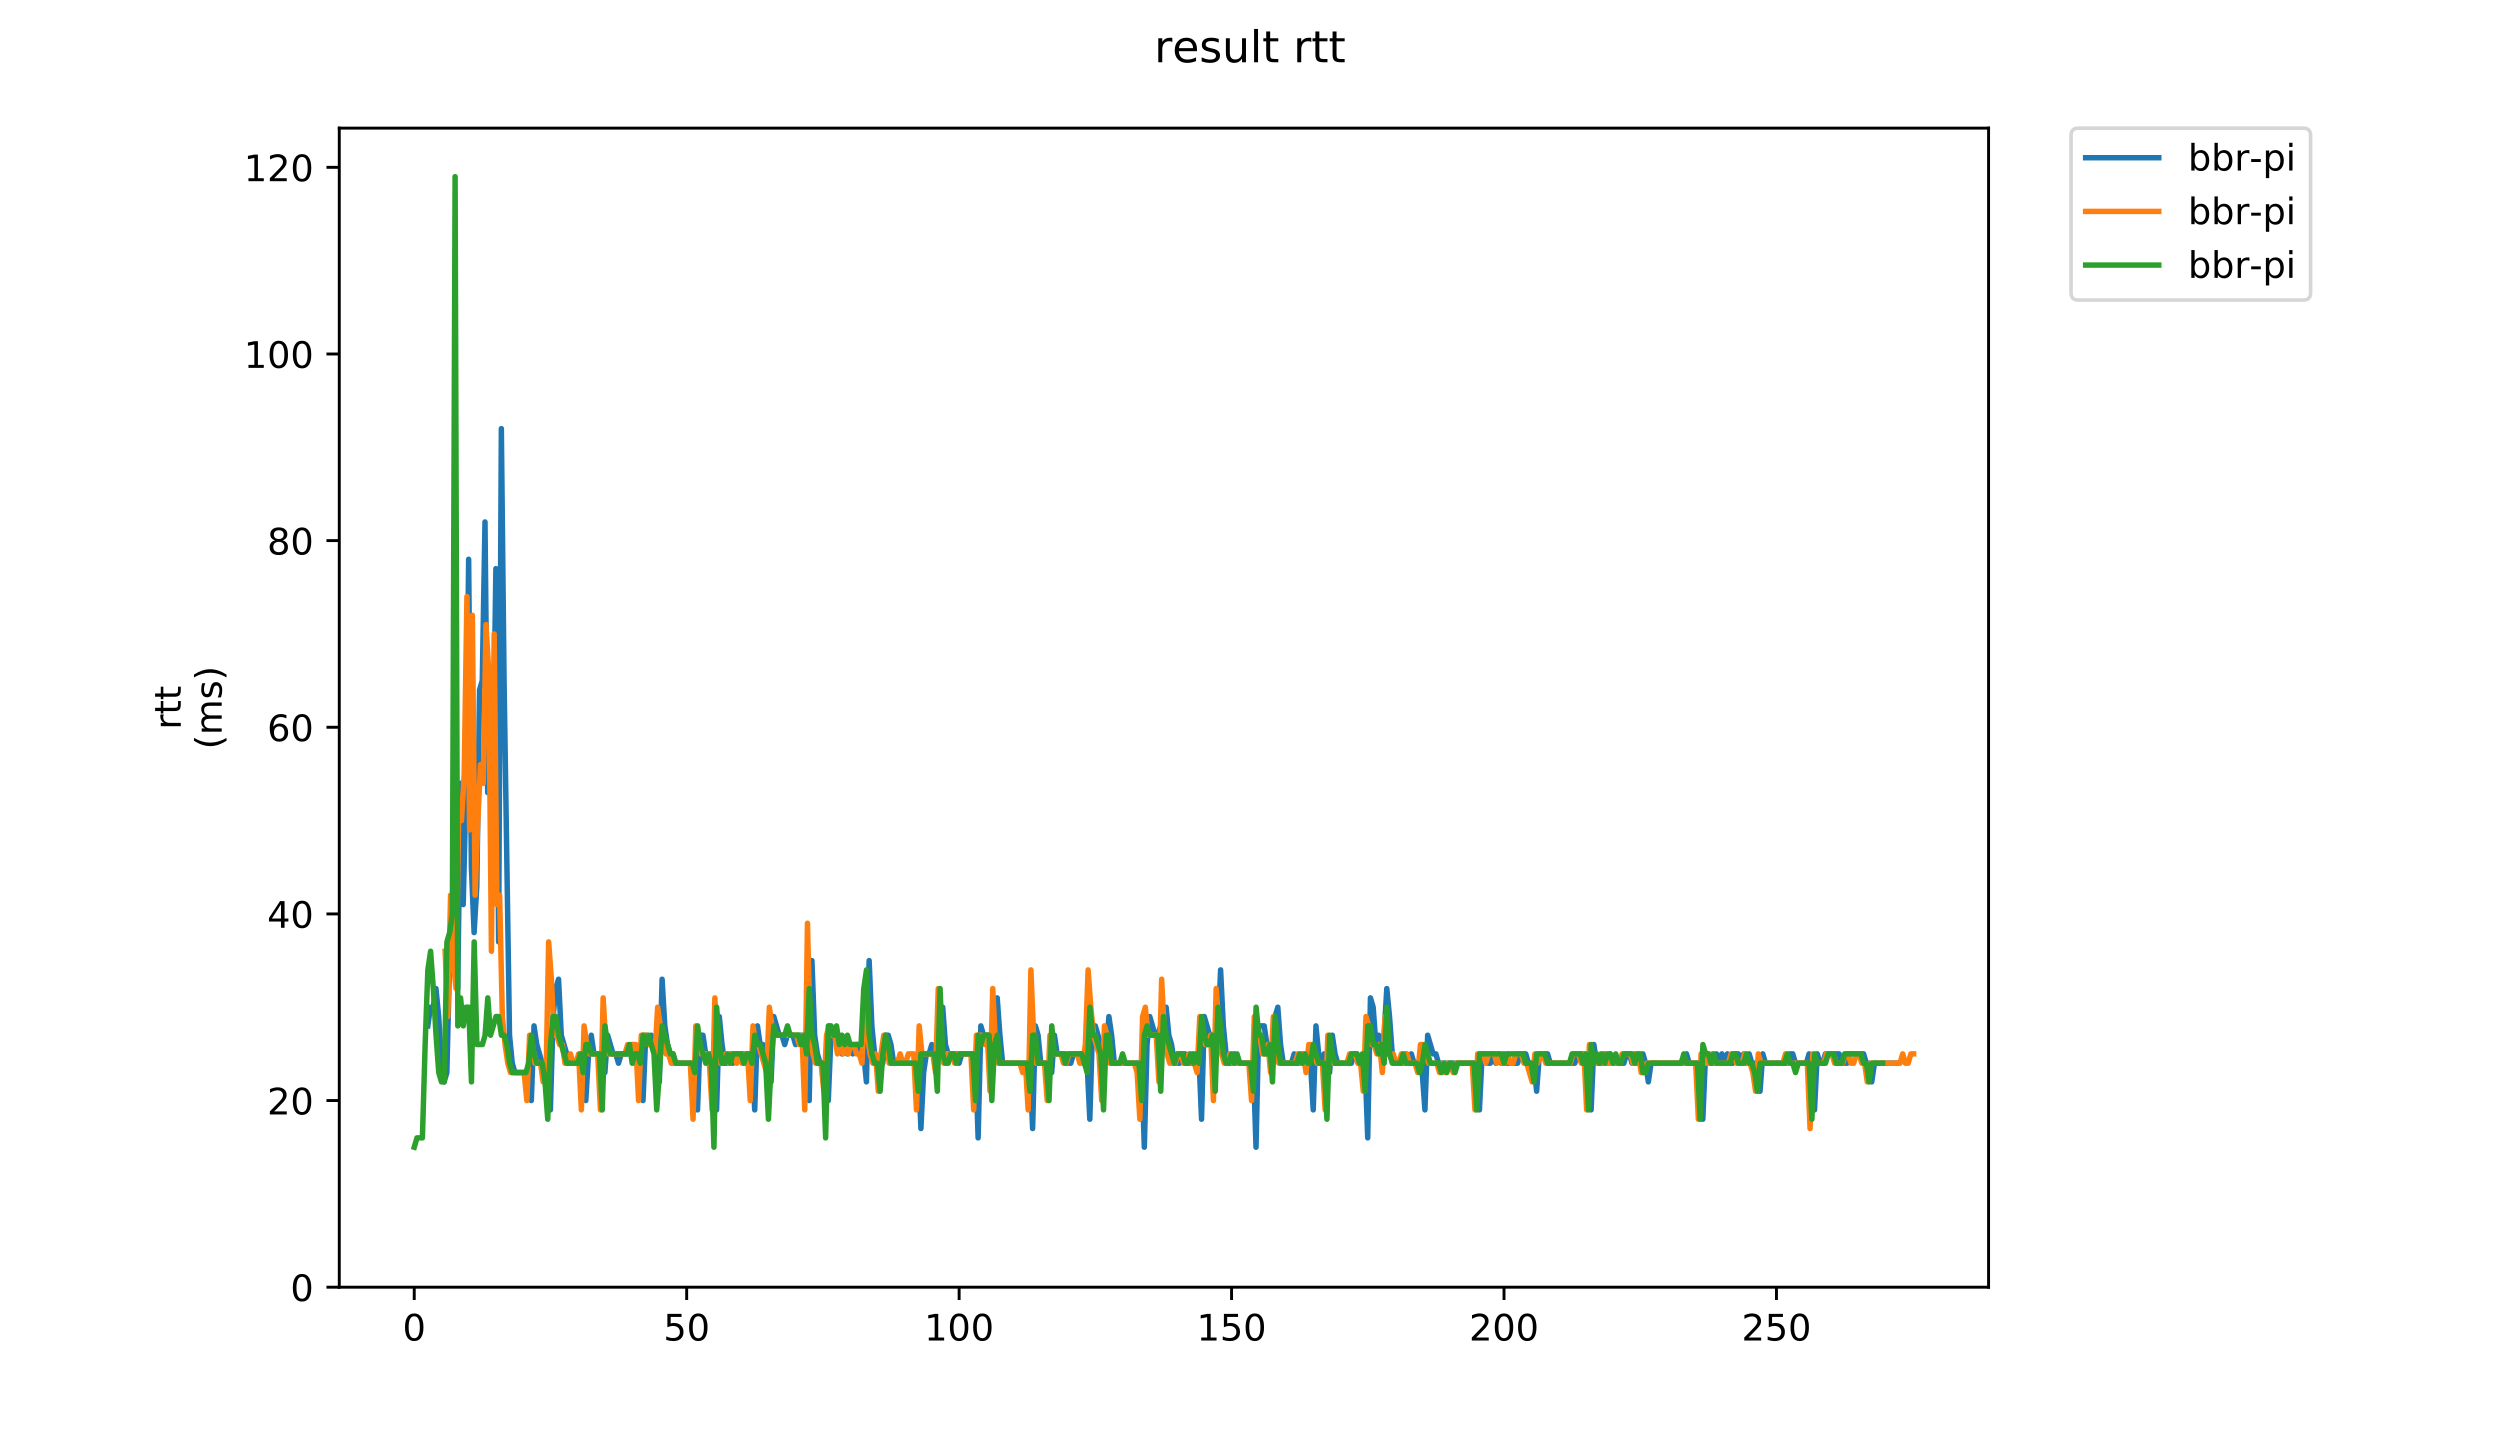 <?xml version="1.0" encoding="utf-8" standalone="no"?>
<!DOCTYPE svg PUBLIC "-//W3C//DTD SVG 1.1//EN"
  "http://www.w3.org/Graphics/SVG/1.1/DTD/svg11.dtd">
<!-- Created with matplotlib (https://matplotlib.org/) -->
<svg height="396pt" version="1.1" viewBox="0 0 684 396" width="684pt" xmlns="http://www.w3.org/2000/svg" xmlns:xlink="http://www.w3.org/1999/xlink">
 <defs>
  <style type="text/css">
*{stroke-linecap:butt;stroke-linejoin:round;}
  </style>
 </defs>
 <g id="figure_1">
  <g id="patch_1">
   <path d="M 0 396 
L 684 396 
L 684 0 
L 0 0 
z
" style="fill:#ffffff;"/>
  </g>
  <g id="axes_1">
   <g id="patch_2">
    <path d="M 92.824 352.174 
L 544.074 352.174 
L 544.074 35.062 
L 92.824 35.062 
z
" style="fill:#ffffff;"/>
   </g>
   <g id="matplotlib.axis_1">
    <g id="xtick_1">
     <g id="line2d_1">
      <defs>
       <path d="M 0 0 
L 0 3.5 
" id="mc3bd4fc395" style="stroke:#000000;stroke-width:0.8;"/>
      </defs>
      <g>
       <use style="stroke:#000000;stroke-width:0.8;" x="113.335" xlink:href="#mc3bd4fc395" y="352.174"/>
      </g>
     </g>
     <g id="text_1">
      <!-- 0 -->
      <defs>
       <path d="M 31.781 66.406 
Q 24.172 66.406 20.328 58.906 
Q 16.5 51.422 16.5 36.375 
Q 16.5 21.391 20.328 13.891 
Q 24.172 6.391 31.781 6.391 
Q 39.453 6.391 43.281 13.891 
Q 47.125 21.391 47.125 36.375 
Q 47.125 51.422 43.281 58.906 
Q 39.453 66.406 31.781 66.406 
z
M 31.781 74.219 
Q 44.047 74.219 50.516 64.516 
Q 56.984 54.828 56.984 36.375 
Q 56.984 17.969 50.516 8.266 
Q 44.047 -1.422 31.781 -1.422 
Q 19.531 -1.422 13.062 8.266 
Q 6.594 17.969 6.594 36.375 
Q 6.594 54.828 13.062 64.516 
Q 19.531 74.219 31.781 74.219 
z
" id="DejaVuSans-48"/>
      </defs>
      <g transform="translate(110.154 366.773)scale(0.1 -0.1)">
       <use xlink:href="#DejaVuSans-48"/>
      </g>
     </g>
    </g>
    <g id="xtick_2">
     <g id="line2d_2">
      <g>
       <use style="stroke:#000000;stroke-width:0.8;" x="187.876" xlink:href="#mc3bd4fc395" y="352.174"/>
      </g>
     </g>
     <g id="text_2">
      <!-- 50 -->
      <defs>
       <path d="M 10.797 72.906 
L 49.516 72.906 
L 49.516 64.594 
L 19.828 64.594 
L 19.828 46.734 
Q 21.969 47.469 24.109 47.828 
Q 26.266 48.188 28.422 48.188 
Q 40.625 48.188 47.75 41.5 
Q 54.891 34.812 54.891 23.391 
Q 54.891 11.625 47.562 5.094 
Q 40.234 -1.422 26.906 -1.422 
Q 22.312 -1.422 17.547 -0.641 
Q 12.797 0.141 7.719 1.703 
L 7.719 11.625 
Q 12.109 9.234 16.797 8.062 
Q 21.484 6.891 26.703 6.891 
Q 35.156 6.891 40.078 11.328 
Q 45.016 15.766 45.016 23.391 
Q 45.016 31 40.078 35.438 
Q 35.156 39.891 26.703 39.891 
Q 22.75 39.891 18.812 39.016 
Q 14.891 38.141 10.797 36.281 
z
" id="DejaVuSans-53"/>
      </defs>
      <g transform="translate(181.514 366.773)scale(0.1 -0.1)">
       <use xlink:href="#DejaVuSans-53"/>
       <use x="63.623" xlink:href="#DejaVuSans-48"/>
      </g>
     </g>
    </g>
    <g id="xtick_3">
     <g id="line2d_3">
      <g>
       <use style="stroke:#000000;stroke-width:0.8;" x="262.417" xlink:href="#mc3bd4fc395" y="352.174"/>
      </g>
     </g>
     <g id="text_3">
      <!-- 100 -->
      <defs>
       <path d="M 12.406 8.297 
L 28.516 8.297 
L 28.516 63.922 
L 10.984 60.406 
L 10.984 69.391 
L 28.422 72.906 
L 38.281 72.906 
L 38.281 8.297 
L 54.391 8.297 
L 54.391 0 
L 12.406 0 
z
" id="DejaVuSans-49"/>
      </defs>
      <g transform="translate(252.873 366.773)scale(0.1 -0.1)">
       <use xlink:href="#DejaVuSans-49"/>
       <use x="63.623" xlink:href="#DejaVuSans-48"/>
       <use x="127.246" xlink:href="#DejaVuSans-48"/>
      </g>
     </g>
    </g>
    <g id="xtick_4">
     <g id="line2d_4">
      <g>
       <use style="stroke:#000000;stroke-width:0.8;" x="336.958" xlink:href="#mc3bd4fc395" y="352.174"/>
      </g>
     </g>
     <g id="text_4">
      <!-- 150 -->
      <g transform="translate(327.414 366.773)scale(0.1 -0.1)">
       <use xlink:href="#DejaVuSans-49"/>
       <use x="63.623" xlink:href="#DejaVuSans-53"/>
       <use x="127.246" xlink:href="#DejaVuSans-48"/>
      </g>
     </g>
    </g>
    <g id="xtick_5">
     <g id="line2d_5">
      <g>
       <use style="stroke:#000000;stroke-width:0.8;" x="411.499" xlink:href="#mc3bd4fc395" y="352.174"/>
      </g>
     </g>
     <g id="text_5">
      <!-- 200 -->
      <defs>
       <path d="M 19.188 8.297 
L 53.609 8.297 
L 53.609 0 
L 7.328 0 
L 7.328 8.297 
Q 12.938 14.109 22.625 23.891 
Q 32.328 33.688 34.812 36.531 
Q 39.547 41.844 41.422 45.531 
Q 43.312 49.219 43.312 52.781 
Q 43.312 58.594 39.234 62.25 
Q 35.156 65.922 28.609 65.922 
Q 23.969 65.922 18.812 64.312 
Q 13.672 62.703 7.812 59.422 
L 7.812 69.391 
Q 13.766 71.781 18.938 73 
Q 24.125 74.219 28.422 74.219 
Q 39.75 74.219 46.484 68.547 
Q 53.219 62.891 53.219 53.422 
Q 53.219 48.922 51.531 44.891 
Q 49.859 40.875 45.406 35.406 
Q 44.188 33.984 37.641 27.219 
Q 31.109 20.453 19.188 8.297 
z
" id="DejaVuSans-50"/>
      </defs>
      <g transform="translate(401.955 366.773)scale(0.1 -0.1)">
       <use xlink:href="#DejaVuSans-50"/>
       <use x="63.623" xlink:href="#DejaVuSans-48"/>
       <use x="127.246" xlink:href="#DejaVuSans-48"/>
      </g>
     </g>
    </g>
    <g id="xtick_6">
     <g id="line2d_6">
      <g>
       <use style="stroke:#000000;stroke-width:0.8;" x="486.04" xlink:href="#mc3bd4fc395" y="352.174"/>
      </g>
     </g>
     <g id="text_6">
      <!-- 250 -->
      <g transform="translate(476.496 366.773)scale(0.1 -0.1)">
       <use xlink:href="#DejaVuSans-50"/>
       <use x="63.623" xlink:href="#DejaVuSans-53"/>
       <use x="127.246" xlink:href="#DejaVuSans-48"/>
      </g>
     </g>
    </g>
   </g>
   <g id="matplotlib.axis_2">
    <g id="ytick_1">
     <g id="line2d_7">
      <defs>
       <path d="M 0 0 
L -3.5 0 
" id="mf578385072" style="stroke:#000000;stroke-width:0.8;"/>
      </defs>
      <g>
       <use style="stroke:#000000;stroke-width:0.8;" x="92.824" xlink:href="#mf578385072" y="352.174"/>
      </g>
     </g>
     <g id="text_7">
      <!-- 0 -->
      <g transform="translate(79.461 355.973)scale(0.1 -0.1)">
       <use xlink:href="#DejaVuSans-48"/>
      </g>
     </g>
    </g>
    <g id="ytick_2">
     <g id="line2d_8">
      <g>
       <use style="stroke:#000000;stroke-width:0.8;" x="92.824" xlink:href="#mf578385072" y="301.109"/>
      </g>
     </g>
     <g id="text_8">
      <!-- 20 -->
      <g transform="translate(73.099 304.909)scale(0.1 -0.1)">
       <use xlink:href="#DejaVuSans-50"/>
       <use x="63.623" xlink:href="#DejaVuSans-48"/>
      </g>
     </g>
    </g>
    <g id="ytick_3">
     <g id="line2d_9">
      <g>
       <use style="stroke:#000000;stroke-width:0.8;" x="92.824" xlink:href="#mf578385072" y="250.045"/>
      </g>
     </g>
     <g id="text_9">
      <!-- 40 -->
      <defs>
       <path d="M 37.797 64.312 
L 12.891 25.391 
L 37.797 25.391 
z
M 35.203 72.906 
L 47.609 72.906 
L 47.609 25.391 
L 58.016 25.391 
L 58.016 17.188 
L 47.609 17.188 
L 47.609 0 
L 37.797 0 
L 37.797 17.188 
L 4.891 17.188 
L 4.891 26.703 
z
" id="DejaVuSans-52"/>
      </defs>
      <g transform="translate(73.099 253.844)scale(0.1 -0.1)">
       <use xlink:href="#DejaVuSans-52"/>
       <use x="63.623" xlink:href="#DejaVuSans-48"/>
      </g>
     </g>
    </g>
    <g id="ytick_4">
     <g id="line2d_10">
      <g>
       <use style="stroke:#000000;stroke-width:0.8;" x="92.824" xlink:href="#mf578385072" y="198.98"/>
      </g>
     </g>
     <g id="text_10">
      <!-- 60 -->
      <defs>
       <path d="M 33.016 40.375 
Q 26.375 40.375 22.484 35.828 
Q 18.609 31.297 18.609 23.391 
Q 18.609 15.531 22.484 10.953 
Q 26.375 6.391 33.016 6.391 
Q 39.656 6.391 43.531 10.953 
Q 47.406 15.531 47.406 23.391 
Q 47.406 31.297 43.531 35.828 
Q 39.656 40.375 33.016 40.375 
z
M 52.594 71.297 
L 52.594 62.312 
Q 48.875 64.062 45.094 64.984 
Q 41.312 65.922 37.594 65.922 
Q 27.828 65.922 22.672 59.328 
Q 17.531 52.734 16.797 39.406 
Q 19.672 43.656 24.016 45.922 
Q 28.375 48.188 33.594 48.188 
Q 44.578 48.188 50.953 41.516 
Q 57.328 34.859 57.328 23.391 
Q 57.328 12.156 50.688 5.359 
Q 44.047 -1.422 33.016 -1.422 
Q 20.359 -1.422 13.672 8.266 
Q 6.984 17.969 6.984 36.375 
Q 6.984 53.656 15.188 63.938 
Q 23.391 74.219 37.203 74.219 
Q 40.922 74.219 44.703 73.484 
Q 48.484 72.75 52.594 71.297 
z
" id="DejaVuSans-54"/>
      </defs>
      <g transform="translate(73.099 202.779)scale(0.1 -0.1)">
       <use xlink:href="#DejaVuSans-54"/>
       <use x="63.623" xlink:href="#DejaVuSans-48"/>
      </g>
     </g>
    </g>
    <g id="ytick_5">
     <g id="line2d_11">
      <g>
       <use style="stroke:#000000;stroke-width:0.8;" x="92.824" xlink:href="#mf578385072" y="147.915"/>
      </g>
     </g>
     <g id="text_11">
      <!-- 80 -->
      <defs>
       <path d="M 31.781 34.625 
Q 24.75 34.625 20.719 30.859 
Q 16.703 27.094 16.703 20.516 
Q 16.703 13.922 20.719 10.156 
Q 24.75 6.391 31.781 6.391 
Q 38.812 6.391 42.859 10.172 
Q 46.922 13.969 46.922 20.516 
Q 46.922 27.094 42.891 30.859 
Q 38.875 34.625 31.781 34.625 
z
M 21.922 38.812 
Q 15.578 40.375 12.031 44.719 
Q 8.5 49.078 8.5 55.328 
Q 8.5 64.062 14.719 69.141 
Q 20.953 74.219 31.781 74.219 
Q 42.672 74.219 48.875 69.141 
Q 55.078 64.062 55.078 55.328 
Q 55.078 49.078 51.531 44.719 
Q 48 40.375 41.703 38.812 
Q 48.828 37.156 52.797 32.312 
Q 56.781 27.484 56.781 20.516 
Q 56.781 9.906 50.312 4.234 
Q 43.844 -1.422 31.781 -1.422 
Q 19.734 -1.422 13.25 4.234 
Q 6.781 9.906 6.781 20.516 
Q 6.781 27.484 10.781 32.312 
Q 14.797 37.156 21.922 38.812 
z
M 18.312 54.391 
Q 18.312 48.734 21.844 45.562 
Q 25.391 42.391 31.781 42.391 
Q 38.141 42.391 41.719 45.562 
Q 45.312 48.734 45.312 54.391 
Q 45.312 60.062 41.719 63.234 
Q 38.141 66.406 31.781 66.406 
Q 25.391 66.406 21.844 63.234 
Q 18.312 60.062 18.312 54.391 
z
" id="DejaVuSans-56"/>
      </defs>
      <g transform="translate(73.099 151.715)scale(0.1 -0.1)">
       <use xlink:href="#DejaVuSans-56"/>
       <use x="63.623" xlink:href="#DejaVuSans-48"/>
      </g>
     </g>
    </g>
    <g id="ytick_6">
     <g id="line2d_12">
      <g>
       <use style="stroke:#000000;stroke-width:0.8;" x="92.824" xlink:href="#mf578385072" y="96.851"/>
      </g>
     </g>
     <g id="text_12">
      <!-- 100 -->
      <g transform="translate(66.736 100.65)scale(0.1 -0.1)">
       <use xlink:href="#DejaVuSans-49"/>
       <use x="63.623" xlink:href="#DejaVuSans-48"/>
       <use x="127.246" xlink:href="#DejaVuSans-48"/>
      </g>
     </g>
    </g>
    <g id="ytick_7">
     <g id="line2d_13">
      <g>
       <use style="stroke:#000000;stroke-width:0.8;" x="92.824" xlink:href="#mf578385072" y="45.786"/>
      </g>
     </g>
     <g id="text_13">
      <!-- 120 -->
      <g transform="translate(66.736 49.585)scale(0.1 -0.1)">
       <use xlink:href="#DejaVuSans-49"/>
       <use x="63.623" xlink:href="#DejaVuSans-50"/>
       <use x="127.246" xlink:href="#DejaVuSans-48"/>
      </g>
     </g>
    </g>
    <g id="text_14">
     <!-- rtt -->
     <defs>
      <path d="M 41.109 46.297 
Q 39.594 47.172 37.812 47.578 
Q 36.031 48 33.891 48 
Q 26.266 48 22.188 43.047 
Q 18.109 38.094 18.109 28.812 
L 18.109 0 
L 9.078 0 
L 9.078 54.688 
L 18.109 54.688 
L 18.109 46.188 
Q 20.953 51.172 25.484 53.578 
Q 30.031 56 36.531 56 
Q 37.453 56 38.578 55.875 
Q 39.703 55.766 41.062 55.516 
z
" id="DejaVuSans-114"/>
      <path d="M 18.312 70.219 
L 18.312 54.688 
L 36.812 54.688 
L 36.812 47.703 
L 18.312 47.703 
L 18.312 18.016 
Q 18.312 11.328 20.141 9.422 
Q 21.969 7.516 27.594 7.516 
L 36.812 7.516 
L 36.812 0 
L 27.594 0 
Q 17.188 0 13.234 3.875 
Q 9.281 7.766 9.281 18.016 
L 9.281 47.703 
L 2.688 47.703 
L 2.688 54.688 
L 9.281 54.688 
L 9.281 70.219 
z
" id="DejaVuSans-116"/>
     </defs>
     <g transform="translate(49.459 199.594)rotate(-90)scale(0.1 -0.1)">
      <use xlink:href="#DejaVuSans-114"/>
      <use x="41.113" xlink:href="#DejaVuSans-116"/>
      <use x="80.322" xlink:href="#DejaVuSans-116"/>
     </g>
     <!-- (ms) -->
     <defs>
      <path d="M 31 75.875 
Q 24.469 64.656 21.281 53.656 
Q 18.109 42.672 18.109 31.391 
Q 18.109 20.125 21.312 9.062 
Q 24.516 -2 31 -13.188 
L 23.188 -13.188 
Q 15.875 -1.703 12.234 9.375 
Q 8.594 20.453 8.594 31.391 
Q 8.594 42.281 12.203 53.312 
Q 15.828 64.359 23.188 75.875 
z
" id="DejaVuSans-40"/>
      <path d="M 52 44.188 
Q 55.375 50.25 60.062 53.125 
Q 64.75 56 71.094 56 
Q 79.641 56 84.281 50.016 
Q 88.922 44.047 88.922 33.016 
L 88.922 0 
L 79.891 0 
L 79.891 32.719 
Q 79.891 40.578 77.094 44.375 
Q 74.312 48.188 68.609 48.188 
Q 61.625 48.188 57.562 43.547 
Q 53.516 38.922 53.516 30.906 
L 53.516 0 
L 44.484 0 
L 44.484 32.719 
Q 44.484 40.625 41.703 44.406 
Q 38.922 48.188 33.109 48.188 
Q 26.219 48.188 22.156 43.531 
Q 18.109 38.875 18.109 30.906 
L 18.109 0 
L 9.078 0 
L 9.078 54.688 
L 18.109 54.688 
L 18.109 46.188 
Q 21.188 51.219 25.484 53.609 
Q 29.781 56 35.688 56 
Q 41.656 56 45.828 52.969 
Q 50 49.953 52 44.188 
z
" id="DejaVuSans-109"/>
      <path d="M 44.281 53.078 
L 44.281 44.578 
Q 40.484 46.531 36.375 47.5 
Q 32.281 48.484 27.875 48.484 
Q 21.188 48.484 17.844 46.438 
Q 14.5 44.391 14.5 40.281 
Q 14.5 37.156 16.891 35.375 
Q 19.281 33.594 26.516 31.984 
L 29.594 31.297 
Q 39.156 29.25 43.188 25.516 
Q 47.219 21.781 47.219 15.094 
Q 47.219 7.469 41.188 3.016 
Q 35.156 -1.422 24.609 -1.422 
Q 20.219 -1.422 15.453 -0.562 
Q 10.688 0.297 5.422 2 
L 5.422 11.281 
Q 10.406 8.688 15.234 7.391 
Q 20.062 6.109 24.812 6.109 
Q 31.156 6.109 34.562 8.281 
Q 37.984 10.453 37.984 14.406 
Q 37.984 18.062 35.516 20.016 
Q 33.062 21.969 24.703 23.781 
L 21.578 24.516 
Q 13.234 26.266 9.516 29.906 
Q 5.812 33.547 5.812 39.891 
Q 5.812 47.609 11.281 51.797 
Q 16.75 56 26.812 56 
Q 31.781 56 36.172 55.266 
Q 40.578 54.547 44.281 53.078 
z
" id="DejaVuSans-115"/>
      <path d="M 8.016 75.875 
L 15.828 75.875 
Q 23.141 64.359 26.781 53.312 
Q 30.422 42.281 30.422 31.391 
Q 30.422 20.453 26.781 9.375 
Q 23.141 -1.703 15.828 -13.188 
L 8.016 -13.188 
Q 14.5 -2 17.703 9.062 
Q 20.906 20.125 20.906 31.391 
Q 20.906 42.672 17.703 53.656 
Q 14.5 64.656 8.016 75.875 
z
" id="DejaVuSans-41"/>
     </defs>
     <g transform="translate(60.657 204.995)rotate(-90)scale(0.1 -0.1)">
      <use xlink:href="#DejaVuSans-40"/>
      <use x="39.014" xlink:href="#DejaVuSans-109"/>
      <use x="136.426" xlink:href="#DejaVuSans-115"/>
      <use x="188.525" xlink:href="#DejaVuSans-41"/>
     </g>
    </g>
   </g>
   <g id="line2d_14">
    <path clip-path="url(#pdd21737ef2)" d="M 117.041 280.684 
L 117.787 275.577 
L 118.532 275.577 
L 119.278 270.471 
L 120.023 278.13 
L 120.768 290.897 
L 121.514 296.003 
L 122.259 293.45 
L 123.005 262.811 
L 123.75 255.151 
L 124.496 229.619 
L 125.241 270.471 
L 125.986 214.3 
L 126.732 247.492 
L 127.477 216.853 
L 128.223 153.022 
L 128.968 237.279 
L 129.713 255.151 
L 130.459 242.385 
L 131.204 188.767 
L 131.95 186.214 
L 132.695 142.809 
L 133.44 216.853 
L 134.186 196.427 
L 134.931 206.64 
L 135.677 155.575 
L 136.422 257.705 
L 137.168 117.277 
L 137.913 186.214 
L 139.404 283.237 
L 140.149 290.897 
L 140.895 293.45 
L 144.622 293.45 
L 145.367 301.109 
L 146.112 280.684 
L 146.858 285.79 
L 148.349 290.897 
L 149.094 290.897 
L 149.839 293.45 
L 150.585 303.663 
L 151.33 278.13 
L 152.076 270.471 
L 152.821 267.917 
L 153.567 283.237 
L 155.803 290.897 
L 158.784 290.897 
L 159.53 288.343 
L 160.275 301.109 
L 161.021 288.343 
L 161.766 283.237 
L 162.511 288.343 
L 164.748 288.343 
L 165.493 293.45 
L 166.238 283.237 
L 167.729 288.343 
L 168.475 288.343 
L 169.22 290.897 
L 169.966 288.343 
L 172.202 288.343 
L 172.947 285.79 
L 173.693 290.897 
L 175.183 285.79 
L 175.929 301.109 
L 176.674 283.237 
L 177.42 285.79 
L 178.165 283.237 
L 179.656 288.343 
L 180.401 296.003 
L 181.147 267.917 
L 181.892 280.684 
L 182.637 285.79 
L 183.383 288.343 
L 184.128 288.343 
L 184.874 290.897 
L 190.092 290.897 
L 190.837 303.663 
L 191.582 283.237 
L 192.328 283.237 
L 193.073 288.343 
L 193.819 290.897 
L 194.564 288.343 
L 195.309 290.897 
L 196.055 303.663 
L 196.8 278.13 
L 197.546 285.79 
L 198.291 290.897 
L 199.037 290.897 
L 199.782 288.343 
L 200.527 290.897 
L 201.273 288.343 
L 203.509 288.343 
L 204.254 290.897 
L 205 288.343 
L 205.745 288.343 
L 206.491 303.663 
L 207.236 280.684 
L 207.981 285.79 
L 208.727 285.79 
L 209.472 288.343 
L 210.218 288.343 
L 210.963 296.003 
L 211.708 278.13 
L 213.199 283.237 
L 213.945 283.237 
L 214.69 285.79 
L 215.436 283.237 
L 216.926 283.237 
L 217.672 285.79 
L 218.417 283.237 
L 219.163 283.237 
L 219.908 285.79 
L 220.653 283.237 
L 221.399 301.109 
L 222.144 262.811 
L 222.89 283.237 
L 223.635 288.343 
L 224.38 290.897 
L 225.871 290.897 
L 226.617 301.109 
L 227.362 283.237 
L 229.598 283.237 
L 230.344 288.343 
L 231.089 285.79 
L 231.835 288.343 
L 232.58 285.79 
L 233.325 288.343 
L 234.071 285.79 
L 234.816 285.79 
L 235.562 288.343 
L 236.307 288.343 
L 237.052 296.003 
L 237.798 262.811 
L 238.543 280.684 
L 239.289 288.343 
L 240.034 290.897 
L 241.525 290.897 
L 242.27 283.237 
L 243.016 283.237 
L 243.761 285.79 
L 244.507 290.897 
L 251.215 290.897 
L 251.961 308.769 
L 252.706 293.45 
L 253.451 288.343 
L 254.197 288.343 
L 254.942 285.79 
L 255.688 288.343 
L 257.178 283.237 
L 257.924 275.577 
L 258.669 285.79 
L 259.415 288.343 
L 261.651 288.343 
L 262.396 290.897 
L 263.142 288.343 
L 266.869 288.343 
L 267.614 311.322 
L 268.36 280.684 
L 269.105 283.237 
L 271.341 283.237 
L 272.087 288.343 
L 272.832 273.024 
L 273.577 283.237 
L 274.323 290.897 
L 280.286 290.897 
L 281.032 293.45 
L 281.777 290.897 
L 282.522 308.769 
L 283.268 280.684 
L 284.013 283.237 
L 284.759 290.897 
L 286.995 290.897 
L 287.74 293.45 
L 288.486 283.237 
L 289.231 288.343 
L 291.467 288.343 
L 292.213 290.897 
L 292.958 290.897 
L 293.704 288.343 
L 296.685 288.343 
L 297.431 290.897 
L 298.176 306.216 
L 298.921 280.684 
L 299.667 280.684 
L 301.158 285.79 
L 301.903 285.79 
L 302.648 288.343 
L 303.394 278.13 
L 304.139 283.237 
L 304.885 290.897 
L 312.339 290.897 
L 313.084 313.876 
L 313.83 285.79 
L 314.575 278.13 
L 316.066 283.237 
L 316.811 283.237 
L 319.047 275.577 
L 319.793 283.237 
L 320.538 285.79 
L 321.284 290.897 
L 322.775 290.897 
L 323.52 288.343 
L 324.265 288.343 
L 325.011 290.897 
L 325.756 290.897 
L 326.502 288.343 
L 327.247 290.897 
L 327.992 288.343 
L 328.738 306.216 
L 329.483 278.13 
L 330.974 283.237 
L 333.21 283.237 
L 333.956 265.364 
L 334.701 280.684 
L 335.446 288.343 
L 336.192 290.897 
L 336.937 290.897 
L 337.683 288.343 
L 338.428 290.897 
L 342.901 290.897 
L 343.646 313.876 
L 344.391 280.684 
L 345.882 280.684 
L 346.628 285.79 
L 347.373 288.343 
L 348.118 285.79 
L 348.864 278.13 
L 349.609 275.577 
L 350.355 285.79 
L 351.1 290.897 
L 353.336 290.897 
L 354.082 288.343 
L 354.827 290.897 
L 355.573 290.897 
L 356.318 288.343 
L 357.063 290.897 
L 357.809 288.343 
L 358.554 290.897 
L 359.3 303.663 
L 360.045 280.684 
L 360.79 288.343 
L 361.536 290.897 
L 362.281 288.343 
L 363.772 293.45 
L 364.517 283.237 
L 365.263 288.343 
L 366.008 290.897 
L 369.735 290.897 
L 370.481 288.343 
L 371.226 288.343 
L 371.972 290.897 
L 373.462 290.897 
L 374.208 311.322 
L 374.953 273.024 
L 375.699 275.577 
L 376.444 285.79 
L 377.189 283.237 
L 377.935 285.79 
L 378.68 283.237 
L 379.426 270.471 
L 380.171 278.13 
L 380.916 288.343 
L 381.662 290.897 
L 383.898 290.897 
L 384.644 288.343 
L 385.389 290.897 
L 386.134 288.343 
L 386.88 290.897 
L 388.371 290.897 
L 389.116 293.45 
L 389.861 303.663 
L 390.607 283.237 
L 392.098 288.343 
L 392.843 288.343 
L 393.588 290.897 
L 404.024 290.897 
L 404.77 303.663 
L 405.515 288.343 
L 406.26 288.343 
L 407.006 290.897 
L 407.751 290.897 
L 408.497 288.343 
L 409.242 290.897 
L 409.987 288.343 
L 410.733 290.897 
L 411.478 288.343 
L 412.224 290.897 
L 415.205 290.897 
L 415.951 288.343 
L 417.442 288.343 
L 418.187 290.897 
L 419.678 290.897 
L 420.423 298.556 
L 421.169 288.343 
L 423.405 288.343 
L 424.15 290.897 
L 430.859 290.897 
L 431.604 288.343 
L 433.095 288.343 
L 433.841 290.897 
L 434.586 288.343 
L 435.331 303.663 
L 436.077 285.79 
L 436.822 290.897 
L 438.313 290.897 
L 439.058 288.343 
L 439.804 290.897 
L 440.549 288.343 
L 441.295 290.897 
L 444.276 290.897 
L 445.022 288.343 
L 445.767 288.343 
L 446.513 290.897 
L 447.258 288.343 
L 448.003 290.897 
L 448.749 290.897 
L 449.494 288.343 
L 450.24 290.897 
L 450.985 296.003 
L 451.73 290.897 
L 460.675 290.897 
L 461.421 288.343 
L 462.166 290.897 
L 465.148 290.897 
L 465.893 306.216 
L 466.639 288.343 
L 467.384 288.343 
L 468.129 290.897 
L 468.875 290.897 
L 469.62 288.343 
L 470.366 290.897 
L 471.111 288.343 
L 471.856 290.897 
L 472.602 288.343 
L 473.347 290.897 
L 474.093 290.897 
L 474.838 288.343 
L 475.584 288.343 
L 476.329 290.897 
L 477.074 288.343 
L 477.82 290.897 
L 478.565 288.343 
L 479.311 290.897 
L 480.801 290.897 
L 481.547 298.556 
L 482.292 288.343 
L 483.038 290.897 
L 489.001 290.897 
L 489.746 288.343 
L 490.492 288.343 
L 491.237 290.897 
L 494.219 290.897 
L 494.964 288.343 
L 495.71 290.897 
L 496.455 303.663 
L 497.2 288.343 
L 497.946 290.897 
L 498.691 290.897 
L 499.437 288.343 
L 503.164 288.343 
L 503.909 290.897 
L 505.4 290.897 
L 506.145 288.343 
L 509.872 288.343 
L 510.618 290.897 
L 511.363 290.897 
L 512.109 296.003 
L 512.854 290.897 
L 518.817 290.897 
L 518.817 290.897 
" style="fill:none;stroke:#1f77b4;stroke-linecap:square;stroke-width:1.5;"/>
   </g>
   <g id="line2d_15">
    <path clip-path="url(#pdd21737ef2)" d="M 121.787 260.258 
L 122.532 278.13 
L 123.278 244.938 
L 124.023 262.811 
L 124.768 270.471 
L 125.514 221.959 
L 126.259 224.512 
L 127.005 211.746 
L 127.75 163.235 
L 128.495 227.066 
L 129.241 168.341 
L 129.986 244.938 
L 130.732 224.512 
L 131.477 209.193 
L 132.222 214.3 
L 132.968 170.895 
L 133.713 183.661 
L 134.459 260.258 
L 135.204 173.448 
L 135.95 247.492 
L 136.695 244.938 
L 137.44 278.13 
L 138.186 285.79 
L 138.931 290.897 
L 139.677 293.45 
L 143.404 293.45 
L 144.149 301.109 
L 144.894 283.237 
L 145.64 285.79 
L 146.385 290.897 
L 147.876 290.897 
L 148.621 296.003 
L 149.367 296.003 
L 150.112 257.705 
L 150.858 267.917 
L 151.603 283.237 
L 152.349 283.237 
L 153.094 285.79 
L 153.839 285.79 
L 154.585 290.897 
L 155.33 290.897 
L 156.076 288.343 
L 156.821 290.897 
L 157.566 290.897 
L 158.312 288.343 
L 159.057 303.663 
L 159.803 280.684 
L 160.548 285.79 
L 161.293 288.343 
L 163.53 288.343 
L 164.275 303.663 
L 165.02 273.024 
L 165.766 285.79 
L 166.511 288.343 
L 170.984 288.343 
L 171.729 285.79 
L 172.475 288.343 
L 173.22 285.79 
L 173.965 285.79 
L 174.711 301.109 
L 175.456 283.237 
L 176.947 283.237 
L 177.692 285.79 
L 178.438 285.79 
L 179.183 288.343 
L 179.929 275.577 
L 181.419 285.79 
L 182.165 288.343 
L 182.91 288.343 
L 183.656 290.897 
L 188.874 290.897 
L 189.619 306.216 
L 190.364 280.684 
L 191.11 283.237 
L 191.855 288.343 
L 193.346 288.343 
L 194.091 290.897 
L 194.837 303.663 
L 195.582 273.024 
L 196.328 285.79 
L 197.073 290.897 
L 197.819 290.897 
L 198.564 288.343 
L 199.309 290.897 
L 200.055 288.343 
L 200.8 288.343 
L 201.546 290.897 
L 202.291 288.343 
L 203.036 290.897 
L 203.782 288.343 
L 204.527 288.343 
L 205.273 301.109 
L 206.018 280.684 
L 206.763 285.79 
L 207.509 285.79 
L 209.745 293.45 
L 210.49 275.577 
L 211.236 280.684 
L 211.981 283.237 
L 217.945 283.237 
L 218.69 285.79 
L 219.435 283.237 
L 220.181 303.663 
L 220.926 252.598 
L 221.672 283.237 
L 222.417 288.343 
L 223.162 290.897 
L 224.653 290.897 
L 225.399 298.556 
L 226.144 283.237 
L 226.889 280.684 
L 227.635 283.237 
L 228.38 283.237 
L 229.126 288.343 
L 229.871 285.79 
L 230.617 288.343 
L 231.362 285.79 
L 232.107 288.343 
L 232.853 285.79 
L 233.598 285.79 
L 234.344 288.343 
L 235.089 288.343 
L 235.834 290.897 
L 236.58 273.024 
L 237.325 283.237 
L 238.071 288.343 
L 238.816 290.897 
L 239.561 288.343 
L 240.307 298.556 
L 241.052 288.343 
L 241.798 283.237 
L 242.543 285.79 
L 243.289 290.897 
L 245.525 290.897 
L 246.27 288.343 
L 247.016 290.897 
L 247.761 290.897 
L 248.506 288.343 
L 249.997 288.343 
L 250.743 303.663 
L 251.488 280.684 
L 252.233 288.343 
L 255.215 288.343 
L 255.96 293.45 
L 256.706 270.471 
L 257.451 288.343 
L 258.197 290.897 
L 258.942 288.343 
L 260.433 288.343 
L 261.178 290.897 
L 261.924 288.343 
L 265.651 288.343 
L 266.396 303.663 
L 267.142 283.237 
L 268.632 283.237 
L 269.378 285.79 
L 270.123 283.237 
L 270.869 298.556 
L 271.614 270.471 
L 272.359 285.79 
L 273.105 290.897 
L 279.068 290.897 
L 279.814 293.45 
L 280.559 290.897 
L 281.304 303.663 
L 282.05 265.364 
L 282.795 283.237 
L 283.541 290.897 
L 285.777 290.897 
L 286.522 301.109 
L 287.268 283.237 
L 288.013 288.343 
L 290.249 288.343 
L 290.995 290.897 
L 291.74 290.897 
L 292.486 288.343 
L 294.722 288.343 
L 295.467 290.897 
L 296.213 290.897 
L 296.958 285.79 
L 297.703 265.364 
L 298.449 275.577 
L 299.194 283.237 
L 300.685 288.343 
L 301.43 301.109 
L 302.176 280.684 
L 302.921 283.237 
L 303.667 290.897 
L 310.375 290.897 
L 311.121 293.45 
L 311.866 306.216 
L 312.612 278.13 
L 313.357 275.577 
L 314.102 283.237 
L 316.339 283.237 
L 317.084 296.003 
L 317.829 267.917 
L 318.575 283.237 
L 319.32 288.343 
L 320.066 290.897 
L 321.557 290.897 
L 322.302 288.343 
L 323.047 288.343 
L 323.793 290.897 
L 324.538 290.897 
L 325.284 288.343 
L 326.029 290.897 
L 326.774 290.897 
L 327.52 293.45 
L 328.265 278.13 
L 329.011 283.237 
L 329.756 285.79 
L 330.501 285.79 
L 331.247 283.237 
L 331.992 301.109 
L 332.738 270.471 
L 333.483 280.684 
L 334.228 288.343 
L 334.974 290.897 
L 335.719 290.897 
L 336.465 288.343 
L 337.21 290.897 
L 341.683 290.897 
L 342.428 301.109 
L 343.173 278.13 
L 343.919 283.237 
L 344.664 283.237 
L 345.41 288.343 
L 346.155 288.343 
L 346.9 285.79 
L 347.646 293.45 
L 348.391 278.13 
L 349.137 288.343 
L 349.882 290.897 
L 354.355 290.897 
L 355.1 288.343 
L 355.845 290.897 
L 356.591 288.343 
L 357.336 293.45 
L 358.082 285.79 
L 358.827 285.79 
L 360.318 290.897 
L 361.809 290.897 
L 362.554 303.663 
L 363.299 283.237 
L 364.045 288.343 
L 364.79 290.897 
L 368.517 290.897 
L 369.263 288.343 
L 370.754 288.343 
L 371.499 290.897 
L 372.244 290.897 
L 372.99 298.556 
L 373.735 278.13 
L 374.481 280.684 
L 375.226 285.79 
L 375.971 285.79 
L 376.717 288.343 
L 377.462 285.79 
L 378.208 293.45 
L 378.953 278.13 
L 379.698 288.343 
L 381.189 288.343 
L 381.935 290.897 
L 382.68 290.897 
L 383.426 288.343 
L 384.171 290.897 
L 384.916 288.343 
L 385.662 290.897 
L 387.153 290.897 
L 387.898 293.45 
L 388.643 285.79 
L 389.389 285.79 
L 390.88 290.897 
L 393.116 290.897 
L 393.861 293.45 
L 394.607 290.897 
L 395.352 293.45 
L 396.097 290.897 
L 396.843 290.897 
L 397.588 293.45 
L 398.334 290.897 
L 402.806 290.897 
L 403.552 303.663 
L 404.297 288.343 
L 405.788 288.343 
L 406.533 290.897 
L 407.279 288.343 
L 408.769 288.343 
L 409.515 290.897 
L 410.26 288.343 
L 411.006 290.897 
L 411.751 290.897 
L 412.497 288.343 
L 413.242 290.897 
L 413.987 290.897 
L 414.733 288.343 
L 416.224 288.343 
L 416.969 290.897 
L 417.714 290.897 
L 419.205 296.003 
L 419.951 288.343 
L 420.696 290.897 
L 421.441 288.343 
L 422.187 288.343 
L 422.932 290.897 
L 429.641 290.897 
L 430.386 288.343 
L 431.877 288.343 
L 432.623 290.897 
L 433.368 288.343 
L 434.113 303.663 
L 434.859 285.79 
L 435.604 290.897 
L 437.095 290.897 
L 437.84 288.343 
L 438.586 290.897 
L 439.331 288.343 
L 440.077 290.897 
L 443.058 290.897 
L 443.804 288.343 
L 446.04 288.343 
L 446.785 290.897 
L 447.531 288.343 
L 448.276 288.343 
L 449.022 293.45 
L 449.767 293.45 
L 450.512 290.897 
L 463.93 290.897 
L 464.675 306.216 
L 465.421 288.343 
L 466.166 288.343 
L 466.911 290.897 
L 467.657 290.897 
L 468.402 288.343 
L 469.148 290.897 
L 472.875 290.897 
L 473.62 288.343 
L 474.366 288.343 
L 475.111 290.897 
L 476.602 290.897 
L 477.347 288.343 
L 478.093 290.897 
L 478.838 290.897 
L 479.583 293.45 
L 480.329 298.556 
L 481.074 288.343 
L 481.82 290.897 
L 487.783 290.897 
L 488.528 288.343 
L 489.274 290.897 
L 494.492 290.897 
L 495.237 308.769 
L 495.982 288.343 
L 496.728 290.897 
L 498.964 290.897 
L 499.709 288.343 
L 501.2 288.343 
L 501.946 290.897 
L 504.182 290.897 
L 504.927 288.343 
L 505.673 288.343 
L 506.418 290.897 
L 507.164 290.897 
L 507.909 288.343 
L 508.654 288.343 
L 509.4 290.897 
L 510.145 290.897 
L 510.891 296.003 
L 511.636 290.897 
L 519.835 290.897 
L 520.581 288.343 
L 521.326 290.897 
L 522.072 290.897 
L 522.817 288.343 
L 523.563 288.343 
L 523.563 288.343 
" style="fill:none;stroke:#ff7f0e;stroke-linecap:square;stroke-width:1.5;"/>
   </g>
   <g id="line2d_16">
    <path clip-path="url(#pdd21737ef2)" d="M 113.335 313.876 
L 114.081 311.322 
L 115.571 311.322 
L 116.317 285.79 
L 117.062 265.364 
L 117.808 260.258 
L 118.553 270.471 
L 119.299 283.237 
L 120.044 293.45 
L 120.789 296.003 
L 121.535 296.003 
L 122.28 257.705 
L 123.026 255.151 
L 123.771 250.045 
L 124.516 48.339 
L 125.262 280.684 
L 126.007 273.024 
L 126.753 280.684 
L 127.498 275.577 
L 128.243 275.577 
L 128.989 296.003 
L 129.734 257.705 
L 130.48 285.79 
L 131.971 285.79 
L 132.716 283.237 
L 133.461 273.024 
L 134.207 283.237 
L 135.698 278.13 
L 136.443 278.13 
L 137.188 283.237 
L 137.934 283.237 
L 138.679 285.79 
L 139.425 290.897 
L 140.17 293.45 
L 143.897 293.45 
L 144.642 290.897 
L 145.388 283.237 
L 146.133 288.343 
L 146.879 290.897 
L 148.37 290.897 
L 149.115 296.003 
L 149.86 306.216 
L 150.606 285.79 
L 151.351 278.13 
L 152.097 278.13 
L 152.842 283.237 
L 155.078 290.897 
L 158.06 290.897 
L 158.805 288.343 
L 159.551 293.45 
L 160.296 285.79 
L 161.041 285.79 
L 161.787 288.343 
L 164.023 288.343 
L 164.769 303.663 
L 165.514 280.684 
L 166.259 285.79 
L 167.005 288.343 
L 171.477 288.343 
L 172.223 285.79 
L 172.968 290.897 
L 173.713 288.343 
L 174.459 288.343 
L 175.204 290.897 
L 175.95 283.237 
L 176.695 285.79 
L 177.441 283.237 
L 178.931 288.343 
L 179.677 303.663 
L 180.422 293.45 
L 181.168 280.684 
L 183.404 288.343 
L 184.149 288.343 
L 184.895 290.897 
L 189.367 290.897 
L 190.112 293.45 
L 190.858 280.684 
L 191.603 285.79 
L 193.094 290.897 
L 193.84 288.343 
L 194.585 290.897 
L 195.33 313.876 
L 196.076 275.577 
L 196.821 285.79 
L 197.567 290.897 
L 198.312 290.897 
L 199.057 288.343 
L 199.803 290.897 
L 200.548 288.343 
L 202.784 288.343 
L 203.53 290.897 
L 204.275 288.343 
L 205.021 288.343 
L 205.766 290.897 
L 206.511 283.237 
L 207.257 285.79 
L 208.002 285.79 
L 209.493 290.897 
L 210.239 306.216 
L 210.984 290.897 
L 211.729 280.684 
L 212.475 283.237 
L 214.711 283.237 
L 215.456 280.684 
L 216.202 283.237 
L 218.438 283.237 
L 219.183 285.79 
L 219.929 283.237 
L 220.674 288.343 
L 221.42 270.471 
L 222.165 283.237 
L 222.91 285.79 
L 223.656 290.897 
L 225.147 290.897 
L 225.892 311.322 
L 226.638 280.684 
L 227.383 280.684 
L 228.128 283.237 
L 228.874 280.684 
L 229.619 285.79 
L 230.365 283.237 
L 231.11 285.79 
L 231.855 283.237 
L 232.601 285.79 
L 235.582 285.79 
L 236.328 270.471 
L 237.073 265.364 
L 237.819 283.237 
L 238.564 288.343 
L 239.31 290.897 
L 240.055 290.897 
L 240.8 298.556 
L 241.546 288.343 
L 242.291 283.237 
L 243.037 285.79 
L 243.782 290.897 
L 250.491 290.897 
L 251.236 298.556 
L 251.981 288.343 
L 255.709 288.343 
L 256.454 298.556 
L 257.199 270.471 
L 257.945 288.343 
L 258.69 290.897 
L 259.436 290.897 
L 260.181 288.343 
L 260.926 288.343 
L 261.672 290.897 
L 262.417 288.343 
L 266.144 288.343 
L 266.89 301.109 
L 267.635 283.237 
L 268.38 285.79 
L 269.126 283.237 
L 270.617 283.237 
L 271.362 301.109 
L 272.108 285.79 
L 272.853 283.237 
L 273.598 290.897 
L 281.052 290.897 
L 281.798 298.556 
L 282.543 283.237 
L 283.289 283.237 
L 284.034 290.897 
L 286.27 290.897 
L 287.016 301.109 
L 287.761 280.684 
L 288.507 288.343 
L 290.743 288.343 
L 291.488 290.897 
L 292.234 288.343 
L 295.961 288.343 
L 297.451 293.45 
L 298.197 275.577 
L 298.942 283.237 
L 299.688 283.237 
L 301.179 288.343 
L 301.924 303.663 
L 302.669 283.237 
L 303.415 283.237 
L 304.16 290.897 
L 306.396 290.897 
L 307.142 288.343 
L 307.887 290.897 
L 311.614 290.897 
L 312.36 301.109 
L 313.105 283.237 
L 313.85 280.684 
L 314.596 283.237 
L 316.832 283.237 
L 317.578 298.556 
L 318.323 278.13 
L 319.068 283.237 
L 321.305 290.897 
L 322.05 288.343 
L 323.541 288.343 
L 324.286 290.897 
L 325.032 290.897 
L 325.777 288.343 
L 326.522 290.897 
L 327.268 288.343 
L 328.013 290.897 
L 328.759 278.13 
L 329.504 283.237 
L 330.249 285.79 
L 330.995 285.79 
L 331.74 283.237 
L 332.486 298.556 
L 333.231 275.577 
L 333.977 280.684 
L 334.722 288.343 
L 335.467 290.897 
L 336.213 290.897 
L 336.958 288.343 
L 337.704 290.897 
L 338.449 288.343 
L 339.194 290.897 
L 342.176 290.897 
L 342.921 298.556 
L 343.667 275.577 
L 344.412 283.237 
L 345.158 283.237 
L 345.903 288.343 
L 346.649 288.343 
L 347.394 285.79 
L 348.139 296.003 
L 348.885 278.13 
L 349.63 285.79 
L 350.376 290.897 
L 354.848 290.897 
L 355.593 288.343 
L 356.339 290.897 
L 357.084 288.343 
L 357.83 290.897 
L 358.575 290.897 
L 359.32 285.79 
L 360.811 290.897 
L 362.302 290.897 
L 363.048 306.216 
L 363.793 283.237 
L 364.538 288.343 
L 365.284 290.897 
L 369.011 290.897 
L 369.756 288.343 
L 371.247 288.343 
L 371.992 290.897 
L 372.738 288.343 
L 373.483 298.556 
L 374.229 280.684 
L 374.974 280.684 
L 375.719 285.79 
L 376.465 285.79 
L 377.21 288.343 
L 377.956 285.79 
L 378.701 290.897 
L 379.447 275.577 
L 380.192 288.343 
L 380.937 290.897 
L 383.174 290.897 
L 383.919 288.343 
L 384.664 290.897 
L 387.646 290.897 
L 388.391 293.45 
L 389.137 290.897 
L 389.882 285.79 
L 391.373 290.897 
L 393.609 290.897 
L 394.355 293.45 
L 395.1 290.897 
L 395.846 293.45 
L 396.591 290.897 
L 397.336 290.897 
L 398.082 293.45 
L 398.827 290.897 
L 403.3 290.897 
L 404.045 303.663 
L 404.79 288.343 
L 410.754 288.343 
L 411.499 290.897 
L 412.245 288.343 
L 416.717 288.343 
L 417.462 290.897 
L 418.953 290.897 
L 419.699 296.003 
L 420.444 288.343 
L 422.68 288.343 
L 423.426 290.897 
L 429.389 290.897 
L 430.134 288.343 
L 432.371 288.343 
L 433.116 290.897 
L 433.861 288.343 
L 434.607 303.663 
L 435.352 285.79 
L 436.098 290.897 
L 436.843 288.343 
L 437.588 290.897 
L 438.334 288.343 
L 439.079 290.897 
L 439.825 288.343 
L 440.57 288.343 
L 441.316 290.897 
L 442.061 288.343 
L 442.806 290.897 
L 443.552 290.897 
L 444.297 288.343 
L 446.533 288.343 
L 447.279 290.897 
L 448.024 288.343 
L 448.77 288.343 
L 449.515 293.45 
L 450.26 293.45 
L 451.006 290.897 
L 459.951 290.897 
L 460.696 288.343 
L 461.442 290.897 
L 464.423 290.897 
L 465.169 306.216 
L 465.914 285.79 
L 466.659 288.343 
L 467.405 288.343 
L 468.15 290.897 
L 468.896 288.343 
L 469.641 290.897 
L 473.368 290.897 
L 474.114 288.343 
L 474.859 288.343 
L 475.604 290.897 
L 477.095 290.897 
L 477.841 288.343 
L 478.586 290.897 
L 479.331 290.897 
L 480.077 293.45 
L 480.822 298.556 
L 481.568 290.897 
L 488.276 290.897 
L 489.022 288.343 
L 489.767 290.897 
L 490.513 290.897 
L 491.258 293.45 
L 492.003 290.897 
L 494.985 290.897 
L 495.73 306.216 
L 496.476 288.343 
L 497.221 290.897 
L 499.457 290.897 
L 500.203 288.343 
L 501.694 288.343 
L 502.439 290.897 
L 503.93 290.897 
L 504.675 288.343 
L 509.148 288.343 
L 509.893 290.897 
L 510.639 290.897 
L 511.384 296.003 
L 512.129 290.897 
L 515.111 290.897 
L 515.111 290.897 
" style="fill:none;stroke:#2ca02c;stroke-linecap:square;stroke-width:1.5;"/>
   </g>
   <g id="patch_3">
    <path d="M 92.824 352.174 
L 92.824 35.062 
" style="fill:none;stroke:#000000;stroke-linecap:square;stroke-linejoin:miter;stroke-width:0.8;"/>
   </g>
   <g id="patch_4">
    <path d="M 544.074 352.174 
L 544.074 35.062 
" style="fill:none;stroke:#000000;stroke-linecap:square;stroke-linejoin:miter;stroke-width:0.8;"/>
   </g>
   <g id="patch_5">
    <path d="M 92.824 352.174 
L 544.074 352.174 
" style="fill:none;stroke:#000000;stroke-linecap:square;stroke-linejoin:miter;stroke-width:0.8;"/>
   </g>
   <g id="patch_6">
    <path d="M 92.824 35.062 
L 544.074 35.062 
" style="fill:none;stroke:#000000;stroke-linecap:square;stroke-linejoin:miter;stroke-width:0.8;"/>
   </g>
   <g id="legend_1">
    <g id="patch_7">
     <path d="M 568.636 82.097 
L 630.169 82.097 
Q 632.169 82.097 632.169 80.097 
L 632.169 37.062 
Q 632.169 35.062 630.169 35.062 
L 568.636 35.062 
Q 566.636 35.062 566.636 37.062 
L 566.636 80.097 
Q 566.636 82.097 568.636 82.097 
z
" style="fill:#ffffff;opacity:0.8;stroke:#cccccc;stroke-linejoin:miter;"/>
    </g>
    <g id="line2d_17">
     <path d="M 570.636 43.161 
L 590.636 43.161 
" style="fill:none;stroke:#1f77b4;stroke-linecap:square;stroke-width:1.5;"/>
    </g>
    <g id="line2d_18"/>
    <g id="text_15">
     <!-- bbr-pi -->
     <defs>
      <path d="M 48.688 27.297 
Q 48.688 37.203 44.609 42.844 
Q 40.531 48.484 33.406 48.484 
Q 26.266 48.484 22.188 42.844 
Q 18.109 37.203 18.109 27.297 
Q 18.109 17.391 22.188 11.75 
Q 26.266 6.109 33.406 6.109 
Q 40.531 6.109 44.609 11.75 
Q 48.688 17.391 48.688 27.297 
z
M 18.109 46.391 
Q 20.953 51.266 25.266 53.625 
Q 29.594 56 35.594 56 
Q 45.562 56 51.781 48.094 
Q 58.016 40.188 58.016 27.297 
Q 58.016 14.406 51.781 6.484 
Q 45.562 -1.422 35.594 -1.422 
Q 29.594 -1.422 25.266 0.953 
Q 20.953 3.328 18.109 8.203 
L 18.109 0 
L 9.078 0 
L 9.078 75.984 
L 18.109 75.984 
z
" id="DejaVuSans-98"/>
      <path d="M 4.891 31.391 
L 31.203 31.391 
L 31.203 23.391 
L 4.891 23.391 
z
" id="DejaVuSans-45"/>
      <path d="M 18.109 8.203 
L 18.109 -20.797 
L 9.078 -20.797 
L 9.078 54.688 
L 18.109 54.688 
L 18.109 46.391 
Q 20.953 51.266 25.266 53.625 
Q 29.594 56 35.594 56 
Q 45.562 56 51.781 48.094 
Q 58.016 40.188 58.016 27.297 
Q 58.016 14.406 51.781 6.484 
Q 45.562 -1.422 35.594 -1.422 
Q 29.594 -1.422 25.266 0.953 
Q 20.953 3.328 18.109 8.203 
z
M 48.688 27.297 
Q 48.688 37.203 44.609 42.844 
Q 40.531 48.484 33.406 48.484 
Q 26.266 48.484 22.188 42.844 
Q 18.109 37.203 18.109 27.297 
Q 18.109 17.391 22.188 11.75 
Q 26.266 6.109 33.406 6.109 
Q 40.531 6.109 44.609 11.75 
Q 48.688 17.391 48.688 27.297 
z
" id="DejaVuSans-112"/>
      <path d="M 9.422 54.688 
L 18.406 54.688 
L 18.406 0 
L 9.422 0 
z
M 9.422 75.984 
L 18.406 75.984 
L 18.406 64.594 
L 9.422 64.594 
z
" id="DejaVuSans-105"/>
     </defs>
     <g transform="translate(598.636 46.661)scale(0.1 -0.1)">
      <use xlink:href="#DejaVuSans-98"/>
      <use x="63.477" xlink:href="#DejaVuSans-98"/>
      <use x="126.953" xlink:href="#DejaVuSans-114"/>
      <use x="167.973" xlink:href="#DejaVuSans-45"/>
      <use x="204.057" xlink:href="#DejaVuSans-112"/>
      <use x="267.533" xlink:href="#DejaVuSans-105"/>
     </g>
    </g>
    <g id="line2d_19">
     <path d="M 570.636 57.839 
L 590.636 57.839 
" style="fill:none;stroke:#ff7f0e;stroke-linecap:square;stroke-width:1.5;"/>
    </g>
    <g id="line2d_20"/>
    <g id="text_16">
     <!-- bbr-pi -->
     <g transform="translate(598.636 61.339)scale(0.1 -0.1)">
      <use xlink:href="#DejaVuSans-98"/>
      <use x="63.477" xlink:href="#DejaVuSans-98"/>
      <use x="126.953" xlink:href="#DejaVuSans-114"/>
      <use x="167.973" xlink:href="#DejaVuSans-45"/>
      <use x="204.057" xlink:href="#DejaVuSans-112"/>
      <use x="267.533" xlink:href="#DejaVuSans-105"/>
     </g>
    </g>
    <g id="line2d_21">
     <path d="M 570.636 72.517 
L 590.636 72.517 
" style="fill:none;stroke:#2ca02c;stroke-linecap:square;stroke-width:1.5;"/>
    </g>
    <g id="line2d_22"/>
    <g id="text_17">
     <!-- bbr-pi -->
     <g transform="translate(598.636 76.017)scale(0.1 -0.1)">
      <use xlink:href="#DejaVuSans-98"/>
      <use x="63.477" xlink:href="#DejaVuSans-98"/>
      <use x="126.953" xlink:href="#DejaVuSans-114"/>
      <use x="167.973" xlink:href="#DejaVuSans-45"/>
      <use x="204.057" xlink:href="#DejaVuSans-112"/>
      <use x="267.533" xlink:href="#DejaVuSans-105"/>
     </g>
    </g>
   </g>
  </g>
  <g id="text_18">
   <!-- result rtt -->
   <defs>
    <path d="M 56.203 29.594 
L 56.203 25.203 
L 14.891 25.203 
Q 15.484 15.922 20.484 11.062 
Q 25.484 6.203 34.422 6.203 
Q 39.594 6.203 44.453 7.469 
Q 49.312 8.734 54.109 11.281 
L 54.109 2.781 
Q 49.266 0.734 44.188 -0.344 
Q 39.109 -1.422 33.891 -1.422 
Q 20.797 -1.422 13.156 6.188 
Q 5.516 13.812 5.516 26.812 
Q 5.516 40.234 12.766 48.109 
Q 20.016 56 32.328 56 
Q 43.359 56 49.781 48.891 
Q 56.203 41.797 56.203 29.594 
z
M 47.219 32.234 
Q 47.125 39.594 43.094 43.984 
Q 39.062 48.391 32.422 48.391 
Q 24.906 48.391 20.391 44.141 
Q 15.875 39.891 15.188 32.172 
z
" id="DejaVuSans-101"/>
    <path d="M 8.5 21.578 
L 8.5 54.688 
L 17.484 54.688 
L 17.484 21.922 
Q 17.484 14.156 20.5 10.266 
Q 23.531 6.391 29.594 6.391 
Q 36.859 6.391 41.078 11.031 
Q 45.312 15.672 45.312 23.688 
L 45.312 54.688 
L 54.297 54.688 
L 54.297 0 
L 45.312 0 
L 45.312 8.406 
Q 42.047 3.422 37.719 1 
Q 33.406 -1.422 27.688 -1.422 
Q 18.266 -1.422 13.375 4.438 
Q 8.5 10.297 8.5 21.578 
z
M 31.109 56 
z
" id="DejaVuSans-117"/>
    <path d="M 9.422 75.984 
L 18.406 75.984 
L 18.406 0 
L 9.422 0 
z
" id="DejaVuSans-108"/>
    <path id="DejaVuSans-32"/>
   </defs>
   <g transform="translate(315.818 17.038)scale(0.12 -0.12)">
    <use xlink:href="#DejaVuSans-114"/>
    <use x="41.082" xlink:href="#DejaVuSans-101"/>
    <use x="102.605" xlink:href="#DejaVuSans-115"/>
    <use x="154.705" xlink:href="#DejaVuSans-117"/>
    <use x="218.084" xlink:href="#DejaVuSans-108"/>
    <use x="245.867" xlink:href="#DejaVuSans-116"/>
    <use x="285.076" xlink:href="#DejaVuSans-32"/>
    <use x="316.863" xlink:href="#DejaVuSans-114"/>
    <use x="357.977" xlink:href="#DejaVuSans-116"/>
    <use x="397.186" xlink:href="#DejaVuSans-116"/>
   </g>
  </g>
 </g>
 <defs>
  <clipPath id="pdd21737ef2">
   <rect height="317.112" width="451.25" x="92.824" y="35.062"/>
  </clipPath>
 </defs>
</svg>
